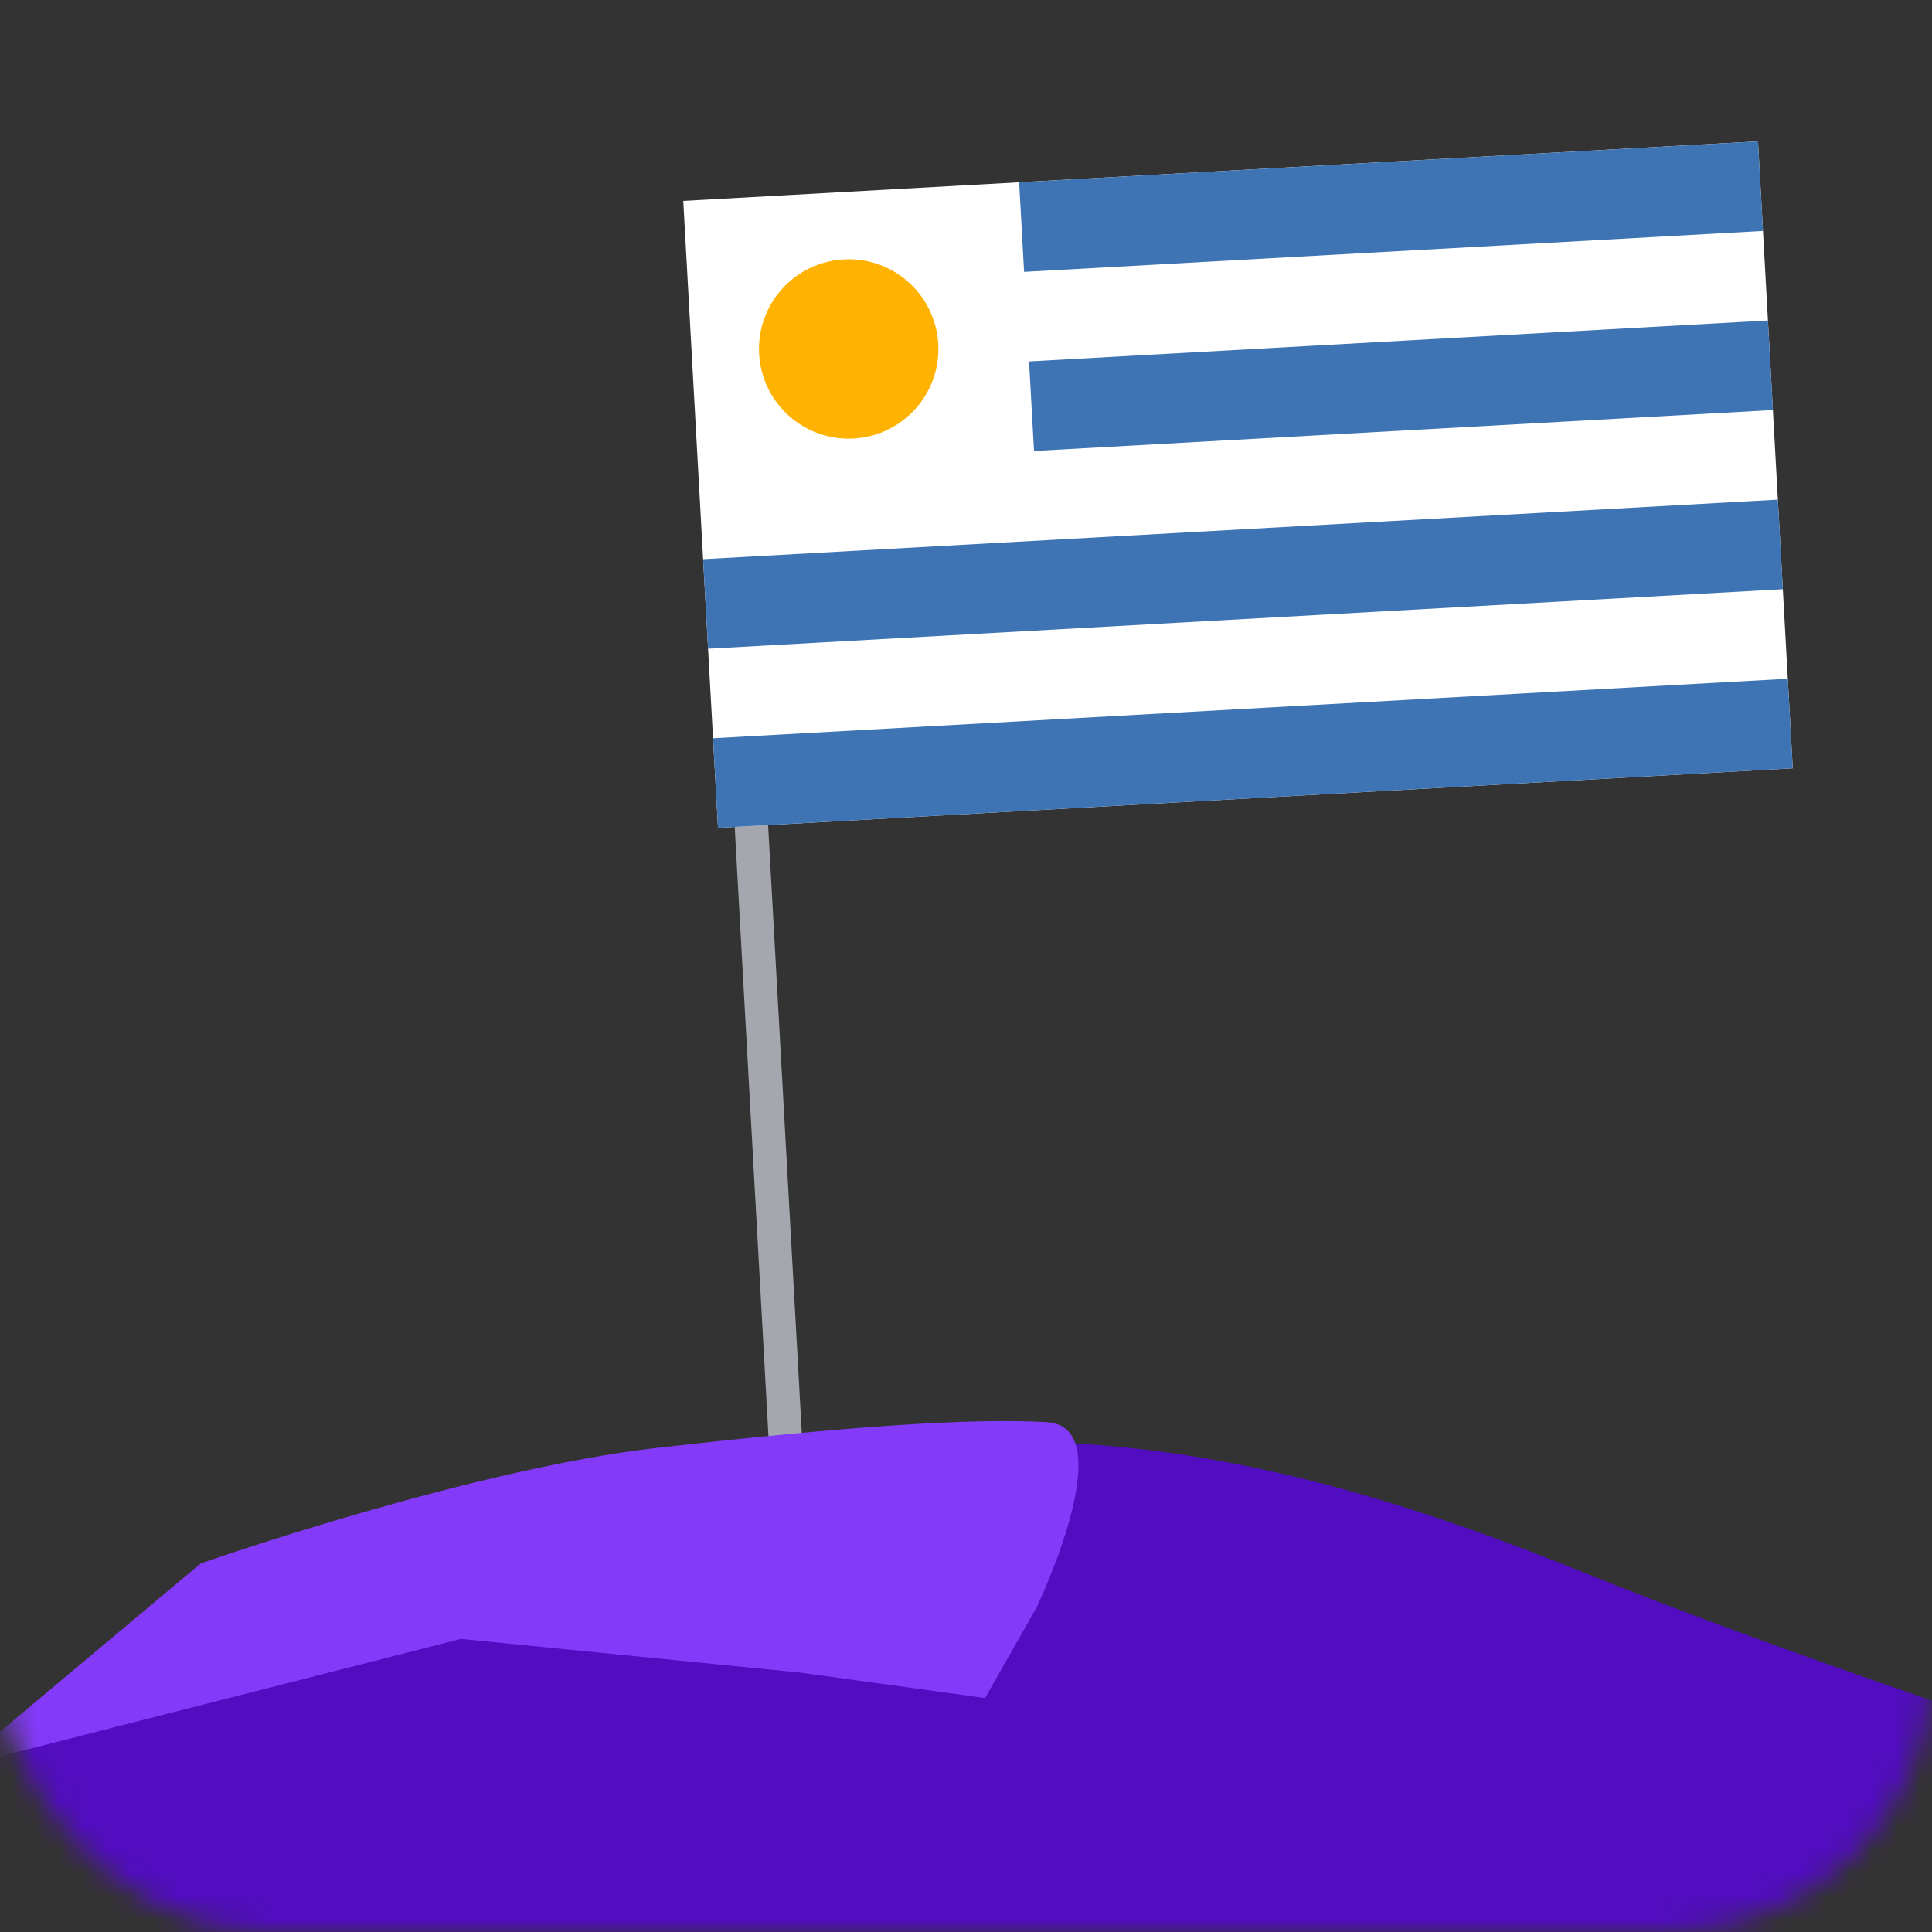 <svg width="82" height="82" viewBox="0 0 82 82" fill="none" xmlns="http://www.w3.org/2000/svg">
<rect x="0" y="0" width="82" height="82" fill="#333333" stroke="none"/>
<mask id="mask0_10882_12984" style="mask-type:alpha" maskUnits="userSpaceOnUse" x="0" y="0" width="82" height="82">
<rect width="82" height="82" rx="11.182" fill="#D9D9D9"/>
</mask>
<g mask="url(#mask0_10882_12984)">
<path d="M31.335 25.006L33.854 70.468" stroke="#A5A7AF" stroke-width="1.42"/>
<path d="M-77.276 103.644C-77.276 103.644 -30.31 88.046 3.088 72.619C33.081 58.758 46.585 58.394 67.131 66.707C82.811 73.052 111.919 81.948 130.14 87.012C135.782 88.586 137.663 90.731 140.61 90.982L134.061 91.936L126.59 93.469L113.551 93.072L97.505 95.08L79.589 94.954L69.422 94.397L54.554 96.341L43.818 98.055L32.474 97.564L22.441 97L9.805 98.82L1.828 99.262L-8.742 100.967L-33.343 102.33L-46.124 101.918L-52.365 103.384L-59.628 102.667L-63.678 101.772L-68.091 103.135L-77.276 103.644Z" fill="#510DBF"/>
<path d="M8.555 66.346C8.555 66.346 19.961 62.346 27.902 61.45C35.854 60.553 41.139 60.178 44.414 60.359C47.699 60.529 43.99 68.238 43.99 68.238L41.809 72.07L33.965 70.991L19.563 69.561L-1.796 75.004L8.544 66.336L8.555 66.346Z" fill="#843AF9"/>
</g>
<rect x="29" y="8.527" width="45.686" height="26.65" transform="rotate(-3.171 29 8.527)" fill="white"/>
<rect x="30.264" y="31.335" width="45.686" height="3.807" transform="rotate(-3.171 30.264 31.335)" fill="#3E74B4"/>
<rect x="29.843" y="23.733" width="45.686" height="3.807" transform="rotate(-3.171 29.843 23.733)" fill="#3E74B4"/>
<rect x="43.676" y="15.34" width="31.409" height="3.807" transform="rotate(-3.171 43.676 15.34)" fill="#3E74B4"/>
<rect x="43.255" y="7.738" width="31.409" height="3.807" transform="rotate(-3.171 43.255 7.738)" fill="#3E74B4"/>
<circle cx="36.021" cy="14.811" r="3.807" transform="rotate(-3.171 36.021 14.811)" fill="#FFB300"/>
</svg>

